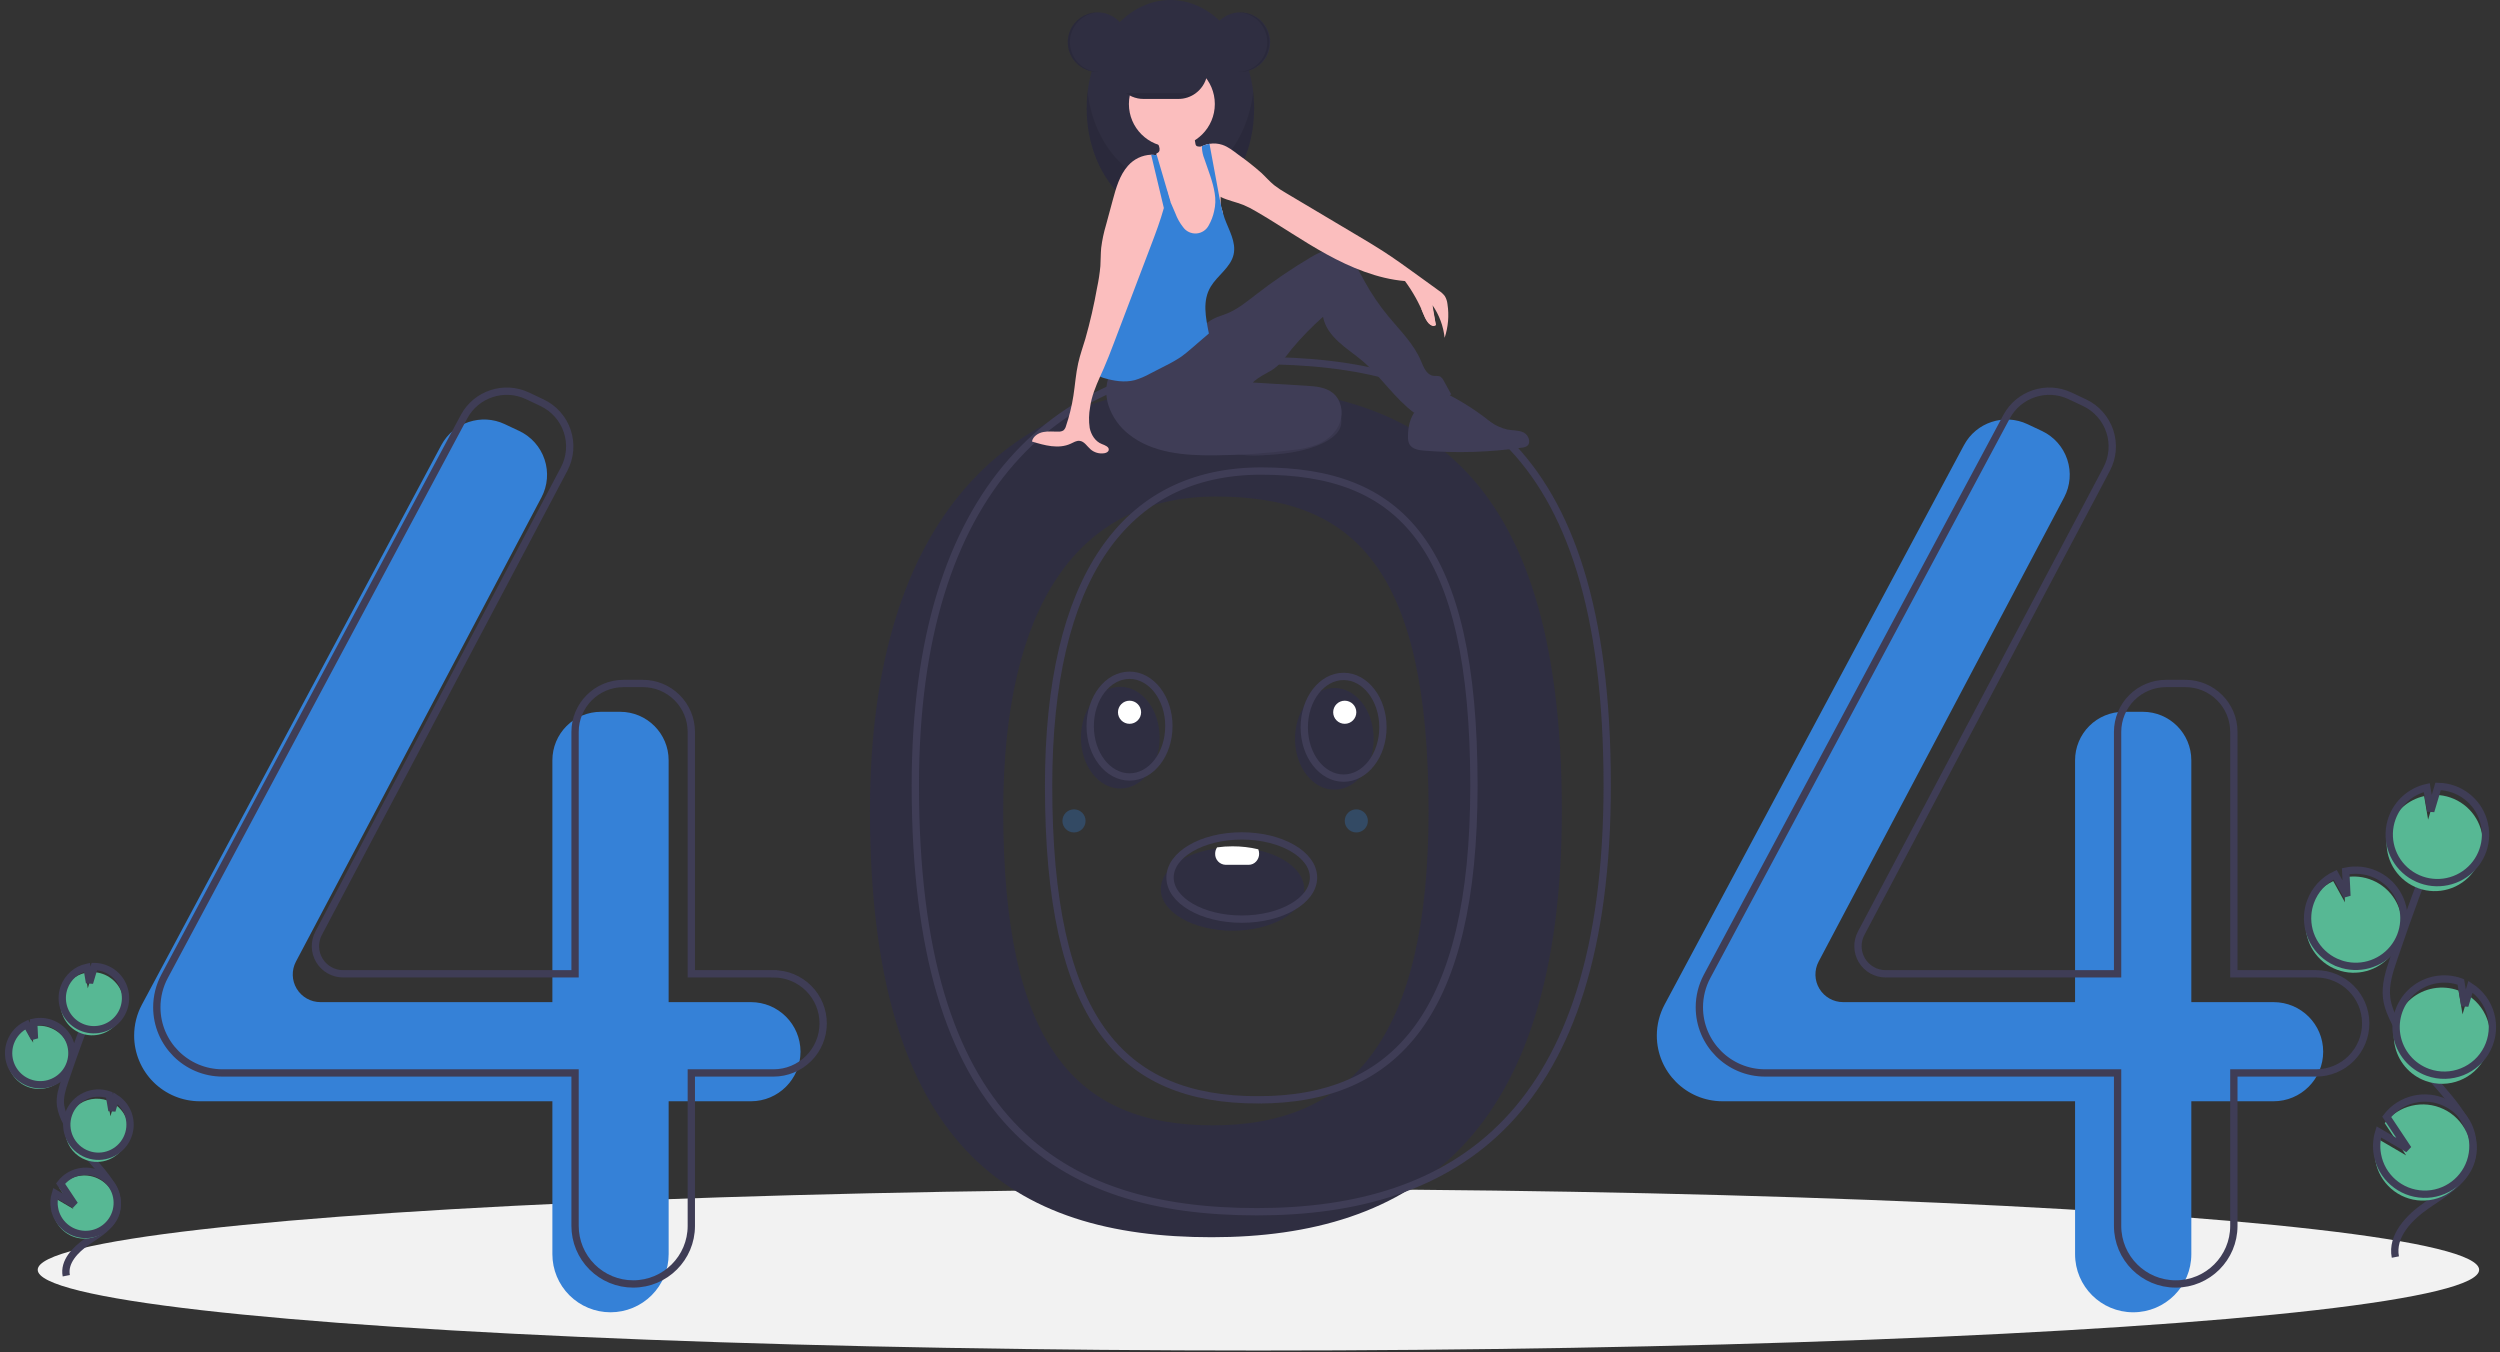 <svg xmlns="http://www.w3.org/2000/svg" width="342" height="185" viewBox="0 0 342 185">
    <rect x="0" y="0" width="342" height="185" fill="#333333" stroke="none"/>
    <g fill="none" fill-rule="evenodd" transform="translate(1)">
        <ellipse cx="171.153" cy="173.709" fill="#F2F2F2" fill-rule="nonzero" rx="166.993" ry="11.043"/>
        <path fill="#2F2E41" fill-rule="nonzero" d="M164.753 52.814c-27.208 0-46.742 17.437-46.742 58.122 0 46.111 19.534 58.317 46.742 58.317s47.906-13.368 47.906-58.317c0-48.048-20.698-58.122-47.906-58.122zm.179 101.133c-18.845 0-28.69-11.043-28.69-42.98 0-28.18 10.248-43.041 29.093-43.041s29.093 9.761 29.093 43.04c0 31.132-10.652 42.981-29.496 42.981z"/>
        <path fill="#3581D7" fill-rule="nonzero" d="M101.719 137.092h-11.25v-33.09c0-3.66-2.97-6.627-6.634-6.627H81.2c-1.759 0-3.446.698-4.69 1.94-1.245 1.243-1.944 2.929-1.944 4.686v33.09h-31.73c-1.327 0-2.558-.694-3.244-1.83-.685-1.136-.725-2.547-.104-3.72l33.582-63.493c.847-1.6 1.001-3.475.428-5.191-.572-1.717-1.823-3.125-3.46-3.897l-1.983-.935c-3.197-1.508-7.016-.247-8.683 2.868l-40.959 76.538c-.698 1.304-1.062 2.759-1.062 4.237 0 2.383.947 4.669 2.634 6.354 1.687 1.685 3.975 2.632 6.361 2.632h48.22v20.924c0 2.107.838 4.127 2.33 5.617 1.49 1.49 3.513 2.326 5.622 2.326 2.11 0 4.132-.837 5.623-2.326 1.492-1.49 2.33-3.51 2.33-5.617v-20.924h11.249c3.749 0 6.788-3.036 6.788-6.781 0-3.745-3.04-6.781-6.788-6.781zM310.023 137.092h-11.25v-33.09c0-3.66-2.97-6.627-6.633-6.627h-2.636c-1.76 0-3.447.698-4.691 1.94-1.244 1.243-1.943 2.929-1.943 4.686v33.09h-31.73c-1.328 0-2.559-.694-3.244-1.83-.686-1.136-.725-2.547-.105-3.72l33.583-63.493c.846-1.6 1-3.475.428-5.191-.573-1.717-1.823-3.125-3.461-3.897l-1.983-.935c-3.197-1.508-7.016-.247-8.683 2.868l-40.959 76.538c-.697 1.304-1.062 2.759-1.062 4.237 0 4.963 4.027 8.986 8.996 8.986h48.22v20.924c0 4.387 3.56 7.943 7.952 7.943 4.391 0 7.952-3.556 7.952-7.943v-20.924h11.249c3.749 0 6.788-3.036 6.788-6.781 0-3.745-3.039-6.781-6.788-6.781z"/>
        <path stroke="#3F3D56" d="M104.822 133.217h-11.25v-33.09c0-1.758-.698-3.444-1.942-4.686-1.245-1.243-2.932-1.941-4.691-1.941h-2.636c-3.664 0-6.634 2.967-6.634 6.627v33.09h-31.73c-1.328 0-2.559-.695-3.244-1.83-.686-1.137-.725-2.548-.105-3.72l33.583-63.494c.846-1.6 1-3.475.428-5.191-.573-1.717-1.823-3.124-3.461-3.897l-1.983-.935c-3.197-1.508-7.016-.247-8.683 2.868l-40.959 76.539c-.697 1.303-1.062 2.758-1.062 4.236h0c0 4.963 4.027 8.986 8.996 8.986h48.22v20.924c0 2.107.837 4.127 2.329 5.617 1.491 1.49 3.514 2.326 5.623 2.326h0c4.391 0 7.952-3.556 7.952-7.943v-20.924h11.249c1.8 0 3.527-.715 4.8-1.986 1.273-1.272 1.988-2.997 1.988-4.795h0c0-1.799-.715-3.523-1.988-4.795-1.273-1.272-3-1.986-4.8-1.986h0zM315.842 133.217h-11.25v-33.09c0-3.66-2.97-6.627-6.634-6.627h-2.636c-1.76 0-3.447.698-4.69 1.94-1.245 1.243-1.944 2.929-1.944 4.687v33.09h-31.73c-1.328 0-2.558-.695-3.244-1.83-.685-1.137-.725-2.548-.105-3.72l33.583-63.494c.846-1.6 1.001-3.475.428-5.191-.573-1.717-1.823-3.124-3.46-3.897l-1.983-.935c-3.197-1.508-7.017-.247-8.683 2.868l-40.96 76.539c-.697 1.303-1.062 2.758-1.062 4.236h0c0 4.963 4.028 8.986 8.996 8.986h48.22v20.924c0 4.387 3.56 7.943 7.952 7.943h0c4.392 0 7.952-3.556 7.952-7.943v-20.924h11.25c1.8 0 3.526-.715 4.8-1.986 1.273-1.272 1.988-2.997 1.988-4.795h0c0-3.745-3.04-6.781-6.788-6.781zM170.96 49.326c-27.208 0-46.743 17.437-46.743 58.123 0 46.11 19.535 58.317 46.742 58.317 27.208 0 47.907-13.369 47.907-58.317 0-48.048-20.699-58.123-47.907-58.123zm.178 101.134c-18.844 0-28.69-11.044-28.69-42.981 0-28.18 10.249-43.04 29.093-43.04 18.845 0 29.093 9.76 29.093 43.04 0 31.132-10.651 42.98-29.496 42.98h0z"/>
        <ellipse cx="149.151" cy="5.771" fill="#2F2E41" fill-rule="nonzero" rx="4.084" ry="4.08"/>
        <ellipse cx="159.112" cy="14.826" fill="#2F2E41" fill-rule="nonzero" rx="11.456" ry="14.826"/>
        <path fill="#000" fill-rule="nonzero" d="M159.112 25.175c-5.739 0-10.491-5.461-11.325-12.587-.087.743-.13 1.49-.13 2.238 0 8.189 5.128 14.827 11.455 14.827s11.456-6.638 11.456-14.827c0-.748-.043-1.495-.13-2.238-.834 7.126-5.587 12.587-11.326 12.587z" opacity=".1"/>
        <path fill="#3F3D56" fill-rule="nonzero" d="M182.423 58.246c-.246 1.01-1.307 1.819-2.482 2.384-2.47 1.188-5.516 1.543-8.47 1.662-.755.045-1.511.031-2.263-.042-1.456-.14-2.823-.768-3.878-1.781-.153-.1-.244-.27-.241-.453.002-.183.099-.351.255-.446 1.573-1.727 4.198-2.785 6.843-3.547 2.005-.578 5.503-2.075 7.69-1.873 2.118.196 2.857 2.821 2.546 4.096z"/>
        <path fill="#000" fill-rule="nonzero" d="M182.423 58.246c-.246 1.01-1.307 1.819-2.482 2.384-2.47 1.188-5.516 1.543-8.47 1.662-.755.045-1.511.031-2.263-.042-1.456-.14-2.823-.768-3.878-1.781-.153-.1-.244-.27-.241-.453.002-.183.099-.351.255-.446 1.573-1.727 4.198-2.785 6.843-3.547 2.005-.578 5.503-2.075 7.69-1.873 2.118.196 2.857 2.821 2.546 4.096z" opacity=".1"/>
        <path fill="#3F3D56" fill-rule="nonzero" d="M151.02 50.699c-.754 1.476-.891 3.19-.38 4.767.52 1.564 1.492 2.94 2.795 3.952 3.196 2.559 7.594 2.91 11.69 2.875 3.589-.031 7.173-.276 10.733-.735 1.193-.105 2.365-.377 3.483-.808 1.336-.577 2.511-1.637 2.987-3.012s.138-3.059-.992-3.976c-.993-.807-2.363-.917-3.64-.994l-7.309-.439c.722-.73 1.684-1.143 2.563-1.673 1.167-.704 1.942-1.887 2.79-2.952 1.307-1.56 2.73-3.021 4.254-4.37.238 1.363 1.101 2.483 2.117 3.423s2.187 1.698 3.243 2.593c2.558 2.17 4.4 5.113 7.089 7.116 1.85-.486 3.58-1.349 5.08-2.534l-1.045-1.892c-.087-.194-.223-.363-.394-.49-.296-.182-.677-.089-1.02-.14-.919-.138-1.32-1.197-1.68-2.052-.99-2.347-2.884-4.168-4.501-6.136-1.194-1.453-2.254-3.011-3.165-4.656-.543-.98-1.04-2.002-1.778-2.847-.738-.845-1.771-1.51-2.893-1.512-.992-.002-1.906.501-2.759 1.007-2.597 1.54-5.095 3.241-7.48 5.091-1.25.968-2.49 1.991-3.954 2.585-.617.25-1.267.42-1.858.725-1.037.532-1.823 1.434-2.67 2.234-3.019 2.853-7.153 4.702-11.307 4.85z"/>
        <path fill="#FBBEBE" fill-rule="nonzero" d="M166.302 30.39c-.034.871-.22 1.731-.549 2.54-.337.815-.998 1.453-1.825 1.762-.582.155-1.19.175-1.78.058-.515-.054-1.01-.223-1.451-.494-.685-.47-1.027-1.31-1.151-2.132-.125-.821-.07-1.66-.149-2.487-.078-.668-.205-1.33-.38-1.978l-.163-.646c-.053-.215-.104-.43-.152-.645-.044-.202-.085-.405-.12-.609-.029-.172-.055-.345-.073-.52-.018-.515-.104-1.027-.256-1.52-.144-.32-.323-.624-.534-.903-.091-.13-.179-.259-.26-.393-.233-.35-.341-.767-.307-1.185.01-.065.025-.129.047-.19.008-.024.017-.048.027-.071.181-.05.327-.185.389-.363.034-.189.018-.382-.047-.562-.074-.252-.176-.495-.304-.724-.083-.151-.367-.424-.37-.597-.003-.348.678-.629.954-.766.842-.421 1.782-.612 2.722-.551.602.04 1.256.225 1.588.73.3.455.26 1.044.387 1.572.013.077.046.15.095.21.065.06.146.097.234.108.147.029.298.035.448.018.04-.004.08-.01.118-.017.233-.043.453-.138.644-.278.123-.033.248-.06.373-.08l.015-.004c.5 1.574.564 3.26.973 4.862.202.797.492 1.584.533 2.404.003.036.004.073.005.11.006.263-.015.53-.004.792.003.118.017.236.04.352.044.187.1.371.166.551l.003.01c.019.057.037.116.052.174.01.043.02.085.028.128l.001.003c.074.44.085.887.033 1.33z"/>
        <ellipse cx="159.311" cy="14.229" fill="#FBBEBE" fill-rule="nonzero" rx="5.877" ry="5.871"/>
        <path fill="#FBBEBE" fill-rule="nonzero" d="M196.625 46.217c-.17-1.602-.74-3.135-1.658-4.46l.458 2.715c-.388.113-.807-.016-1.065-.327-.248-.309-.437-.66-.56-1.036-.667-1.656-1.54-3.221-2.598-4.66-3.742-.311-7.44-1.86-10.73-3.667-3.292-1.805-6.372-3.969-9.62-5.85-.562-.34-1.149-.64-1.754-.896-1.017-.407-2.157-.618-3.12-1.097-.065-.032-.13-.065-.194-.1-.217-.118-.423-.257-.615-.413-.104-.084-.202-.175-.295-.27-.48-.56-.862-1.196-1.127-1.883-.517-1.143-.701-2.52-1.217-3.663.237-.222.504-.41.792-.558l.127-.063c.205-.096.417-.174.635-.232.123-.033.248-.06.373-.08l.015-.004c.582-.094 1.179-.047 1.739.138.819.276 1.509.829 2.197 1.351 1.118.787 2.191 1.637 3.213 2.545.568.544 1.086 1.14 1.696 1.634.508.391 1.043.746 1.601 1.06l9.914 5.898c1.118.665 2.238 1.331 3.332 2.036 1.661 1.07 3.263 2.23 4.864 3.39l2.829 2.049c.31.197.58.447.802.74.195.332.316.702.355 1.086.237 1.548.103 3.13-.39 4.617z"/>
        <path fill="#3581D7" fill-rule="nonzero" d="M167.76 34.804c-.397 1.777-2.194 2.85-3.133 4.41-1.168 1.937-.692 4.188-.253 6.406l-2.404 2.068c-.442.38-.884.76-1.36 1.096-.695.465-1.42.881-2.172 1.246l-2.128 1.093c-.66.37-1.358.666-2.083.882-1.397.358-2.882.107-4.264-.307-.163-.043-.32-.107-.467-.19-.086-.052-.161-.12-.22-.2-.137-.245-.187-.528-.141-.804.14-2.324.71-4.6 1.276-6.859.303-1.355.71-2.684 1.218-3.977.498-1.107 1.071-2.18 1.715-3.21.71-1.296 1.55-2.516 2.51-3.64.467-.434.86-.94 1.163-1.5.354-.805.217-1.73.29-2.607.054-.66.23-1.304.516-1.9v-.001c.154-.321.339-.627.552-.911l.29.673.19.441c.08.19.162.377.242.565l.696 1.617c.25.679.606 1.313 1.055 1.88.418.59 1.116.918 1.838.863.721-.056 1.36-.486 1.684-1.133.335-.594.577-1.235.719-1.901.197-.812.224-1.655.08-2.478-.24-1.584-.915-3.202-1.405-4.674-.2-.49-.315-1.011-.342-1.54.001-.06.007-.119.018-.177l.01-.046c.204-.096.416-.174.634-.232.123-.033.248-.06.373-.08l1.296 6.997.031.165c.062.334.125.669.195 1.002.062.302.13.604.206.903l.003.01.08.302.001.003c.077.274.163.547.26.816.585 1.619 1.606 3.249 1.23 4.93z"/>
        <path fill="#3F3D56" fill-rule="nonzero" d="M191.612 59.765c-.019.343.047.684.193.994.368.672 1.25.825 2.014.887 4.461.367 8.95.23 13.38-.407.24-.016.474-.089.681-.21.63-.442.242-1.517-.446-1.862-.688-.344-1.504-.26-2.259-.41-.75-.188-1.464-.498-2.114-.916-1.53-.878-3.039-1.794-4.525-2.747-.884-.568-1.929-1.173-2.925-.837-2.699.912-4.017 2.6-4 5.508z"/>
        <path fill="#FBBEBE" fill-rule="nonzero" d="M158.725 26.244c-.007.043-.014.083-.023.124-.011.068-.024.137-.037.204-.124.632-.275 1.26-.45 1.886-.477 1.726-1.118 3.425-1.754 5.099l-5.117 13.464c-.43 1.13-.86 2.261-1.348 3.369-.164.37-.332.741-.5 1.117-.6 1.347-1.175 2.737-1.366 4.17-.179.943-.2 1.909-.061 2.859.191.939.762 1.856 1.656 2.204.436.17 1.06.398.94.85-.064.25-.347.37-.6.412-.68.108-1.372-.09-1.89-.543-.477-.423-.843-1.08-1.478-1.151-.439-.048-.843.215-1.246.399-1.641.75-3.554.225-5.278-.308.135-.697.836-1.157 1.533-1.296.696-.14 1.416-.041 2.126-.06.228.012.454-.046.647-.166.173-.159.295-.366.349-.595.457-1.354.797-2.745 1.017-4.158.229-1.475.324-2.974.651-4.432.254-1.137.647-2.238.983-3.355.651-2.299 1.186-4.629 1.602-6.981.21-.978.361-1.967.451-2.963.057-.825.03-1.655.11-2.478.134-1.07.357-2.128.668-3.162l.914-3.38c.451-1.667.935-3.398 2.079-4.694.803-.921 1.952-1.47 3.174-1.514.227 0 .453.024.675.073l.11.027c.242.064.473.16.689.285.352-.224.532-.145.766.2.205.366.302.782.279 1.2.02 1.104-.071 2.208-.271 3.294z"/>
        <path fill="#3581D7" fill-rule="nonzero" d="M159.112 27.563l-.015.015-.08.08-.801.8-.393-1.647-1.346-5.646c.227 0 .453.024.675.073.01-.065.025-.129.047-.19l.063.217.457 1.55.863 2.944.143.485.387 1.32z"/>
        <path fill="#2F2E41" fill-rule="nonzero" d="M164.194 9.551c0 1.056-.422 2.068-1.171 2.813-.134.135-.278.259-.43.372-.688.518-1.525.798-2.386.798h-4.78c-2.198-.003-3.979-1.785-3.979-3.981 0-2.196 1.781-3.978 3.98-3.981h4.779c2.198.005 3.98 1.783 3.987 3.98z"/>
        <ellipse cx="168.675" cy="5.771" fill="#2F2E41" fill-rule="nonzero" rx="4.084" ry="4.08"/>
        <path fill="#000" fill-rule="nonzero" d="M168.576 1.692l-.15.003c2.196.08 3.935 1.881 3.935 4.076 0 2.195-1.739 3.997-3.935 4.076.05.002.1.004.15.004 2.255 0 4.084-1.826 4.084-4.08 0-2.253-1.829-4.08-4.084-4.08zM149.15 1.692l.15.003c-2.196.08-3.935 1.881-3.935 4.076 0 2.195 1.74 3.997 3.935 4.076-.05.002-.1.004-.15.004-2.253-.002-4.08-1.828-4.08-4.08 0-2.251 1.827-4.077 4.08-4.08zM162.592 12.736c-.687.518-1.524.798-2.385.798h-4.78c-.86 0-1.697-.28-2.385-.798h9.55z" opacity=".1"/>
        <path fill="#FBBEBE" fill-rule="nonzero" d="M193.454 42.298s1.03 2.963 1.971 2.174l-.75-3.873-1.221 1.699z"/>
        <path fill="#57B894" fill-rule="nonzero" d="M318.746 132.675c2.63.955 5.577.146 7.35-2.016 1.772-2.163 1.984-5.208.528-7.595-1.457-2.387-4.263-3.594-7-3.012l.165 3.388-1.605-2.903c-1.574.739-2.79 2.072-3.382 3.707-.21.572-.337 1.172-.379 1.78-.208 2.933 1.557 5.648 4.323 6.65z"/>
        <path stroke="#3F3D56" d="M326.685 171.965c-.566-2.881 1.888-5.435 4.312-7.096 2.424-1.66 5.257-3.29 6.084-6.108 1.189-4.05-2.352-7.757-5.108-10.955-2.045-2.373-3.8-4.98-5.23-7.766-.574-1.117-1.101-2.285-1.252-3.53-.217-1.796.36-3.582.941-5.294 1.938-5.703 4.009-11.358 6.214-16.965"/>
        <path stroke="#3F3D56" d="M319.018 131.803c2.63.955 5.576.146 7.349-2.016 1.773-2.163 1.984-5.209.528-7.595-1.456-2.387-4.263-3.594-7-3.012l.165 3.388-1.604-2.903c-1.575.739-2.791 2.072-3.382 3.707-.21.572-.338 1.172-.38 1.78-.208 2.933 1.557 5.648 4.324 6.65z"/>
        <path fill="#57B894" fill-rule="nonzero" d="M325.88 113.08c.765-2.107 2.552-3.68 4.742-4.173l.543 3.22 1.005-3.382c2.866.043 5.375 1.93 6.207 4.67.832 2.74-.204 5.701-2.563 7.327-2.359 1.626-5.499 1.542-7.767-.208-2.268-1.749-3.144-4.762-2.167-7.453z"/>
        <path stroke="#3F3D56" d="M326.242 111.918c.765-2.108 2.552-3.681 4.742-4.174l.543 3.22 1.005-3.382c2.866.043 5.375 1.93 6.207 4.67.832 2.74-.204 5.702-2.563 7.327-2.359 1.626-5.5 1.542-7.767-.208-2.269-1.749-3.145-4.762-2.167-7.453h0z"/>
        <path fill="#57B894" fill-rule="nonzero" d="M330.816 147.871c3.149 1.141 6.653-.26 8.145-3.255s.496-6.632-2.314-8.452l-.772 2.599-.548-3.259-.017-.006c-2.213-.803-4.687-.366-6.49 1.148-1.802 1.513-2.66 3.872-2.247 6.188.412 2.316 2.03 4.237 4.243 5.037z"/>
        <path stroke="#3F3D56" d="M331.13 146.693c3.148 1.141 6.653-.26 8.145-3.255 1.491-2.995.496-6.632-2.314-8.452l-.773 2.599-.548-3.258-.017-.007c-2.213-.803-4.687-.366-6.49 1.148-1.802 1.513-2.659 3.873-2.247 6.188.412 2.316 2.03 4.237 4.244 5.037h0z"/>
        <path fill="#57B894" fill-rule="nonzero" d="M323.957 158.801c.54 3.063 3.152 5.331 6.264 5.436 3.112.105 5.872-1.982 6.616-5.003.744-3.02-.73-6.148-3.536-7.498-2.805-1.35-6.174-.552-8.074 1.911l2.935 4.414-4.01-2.343c-.312.998-.378 2.055-.195 3.083z"/>
        <path stroke="#3F3D56" d="M324.229 157.929c.539 3.063 3.152 5.331 6.264 5.436 3.112.104 5.872-1.983 6.616-5.003.744-3.02-.732-6.148-3.537-7.498-2.805-1.35-6.173-.552-8.074 1.911l2.936 4.414-4.011-2.343c-.311.997-.378 2.055-.194 3.083z"/>
        <path fill="#57B894" fill-rule="nonzero" d="M2.852 148.708c1.727.627 3.663.096 4.828-1.325 1.165-1.421 1.304-3.422.347-4.99-.957-1.568-2.8-2.362-4.599-1.979l.108 2.226-1.054-1.907c-1.034.485-1.834 1.361-2.222 2.435-.138.376-.222.77-.249 1.17-.137 1.927 1.023 3.71 2.84 4.37z"/>
        <path stroke="#3F3D56" d="M8.067 174.522c-.372-1.893 1.24-3.571 2.834-4.662 1.592-1.09 3.453-2.162 3.997-4.013.78-2.66-1.546-5.097-3.356-7.198-1.344-1.56-2.497-3.272-3.437-5.102-.409-.72-.687-1.505-.822-2.32-.143-1.18.236-2.353.618-3.478 1.273-3.747 2.634-7.462 4.083-11.147"/>
        <path stroke="#3F3D56" d="M3.03 148.135c1.728.627 3.664.096 4.828-1.325 1.165-1.421 1.304-3.422.347-4.99-.957-1.568-2.8-2.362-4.599-1.979l.109 2.226-1.055-1.907c-1.034.485-1.833 1.361-2.222 2.435-.138.376-.221.77-.249 1.17-.136 1.927 1.023 3.71 2.84 4.37z"/>
        <path fill="#57B894" fill-rule="nonzero" d="M7.538 135.834c.503-1.385 1.677-2.419 3.116-2.742l.357 2.116.66-2.223c1.883.028 3.532 1.269 4.078 3.068.547 1.8-.134 3.746-1.684 4.814-1.55 1.068-3.613 1.013-5.103-.136-1.49-1.15-2.066-3.13-1.424-4.897z"/>
        <path stroke="#3F3D56" d="M7.776 135.07c.503-1.385 1.677-2.419 3.116-2.742l.356 2.116.661-2.223c1.883.028 3.531 1.269 4.078 3.068.546 1.8-.134 3.746-1.684 4.814-1.55 1.068-3.613 1.013-5.103-.136-1.49-1.15-2.066-3.13-1.424-4.897h0z"/>
        <path fill="#57B894" fill-rule="nonzero" d="M10.782 158.692c2.068.75 4.37-.17 5.351-2.139.98-1.968.326-4.357-1.52-5.553l-.508 1.707-.36-2.14-.011-.005c-1.454-.528-3.08-.24-4.264.754-1.185.994-1.748 2.545-1.477 4.066.27 1.522 1.334 2.784 2.789 3.31z"/>
        <path stroke="#3F3D56" d="M10.988 157.918c2.068.75 4.37-.17 5.35-2.139.981-1.968.327-4.357-1.52-5.553l-.507 1.708-.36-2.141-.011-.004c-2.247-.815-4.73.345-5.545 2.59-.816 2.245.345 4.725 2.593 5.539h0z"/>
        <path fill="#57B894" fill-rule="nonzero" d="M6.275 165.873c.354 2.013 2.071 3.503 4.116 3.571 2.044.07 3.858-1.302 4.347-3.286.488-1.985-.48-4.04-2.324-4.927-1.843-.887-4.056-.363-5.305 1.256l1.929 2.9-2.635-1.54c-.205.656-.248 1.35-.128 2.026z"/>
        <path stroke="#3F3D56" d="M6.453 165.3c.354 2.013 2.071 3.503 4.116 3.571 2.045.07 3.858-1.302 4.347-3.286.489-1.985-.48-4.04-2.324-4.927-1.843-.887-4.056-.363-5.304 1.256l1.928 2.9-2.635-1.54c-.204.656-.248 1.35-.128 2.026h0z"/>
        <ellipse cx="152.255" cy="100.914" fill="#2F2E41" fill-rule="nonzero" rx="5.382" ry="6.957"/>
        <ellipse cx="181.538" cy="101.073" fill="#2F2E41" fill-rule="nonzero" rx="5.382" ry="6.957"/>
        <path fill="#2F2E41" fill-rule="nonzero" d="M177.422 121.628c0 3.143-4.394 5.692-9.813 5.692-5.42 0-9.814-2.55-9.814-5.692 0-2.723 3.295-5 7.699-5.557.701-.092 1.407-.137 2.115-.136 1.185-.003 2.366.124 3.523.38 3.679.819 6.29 2.89 6.29 5.313z"/>
        <ellipse cx="153.521" cy="99.333" stroke="#3F3D56" rx="5.382" ry="6.957"/>
        <ellipse cx="182.804" cy="99.491" stroke="#3F3D56" rx="5.382" ry="6.957"/>
        <ellipse cx="168.875" cy="120.046" stroke="#3F3D56" rx="9.814" ry="5.692"/>
        <path fill="#FFF" fill-rule="nonzero" d="M171.25 116.79c.002.397-.148.78-.419 1.072-.258.282-.623.443-1.006.445h-3.166c-.812-.028-1.449-.706-1.425-1.518-.001-.308.089-.61.26-.867.7-.098 1.407-.147 2.115-.145 1.186-.004 2.369.132 3.523.405.078.193.118.4.117.607z"/>
        <ellipse cx="153.521" cy="97.436" fill="#FFF" fill-rule="nonzero" rx="1.583" ry="1.581"/>
        <ellipse cx="182.962" cy="97.436" fill="#FFF" fill-rule="nonzero" rx="1.583" ry="1.581"/>
        <ellipse cx="184.545" cy="112.299" fill="#3581D7" fill-rule="nonzero" opacity=".3" rx="1.583" ry="1.581"/>
        <ellipse cx="145.923" cy="112.299" fill="#3581D7" fill-rule="nonzero" opacity=".3" rx="1.583" ry="1.581"/>
    </g>
</svg>

